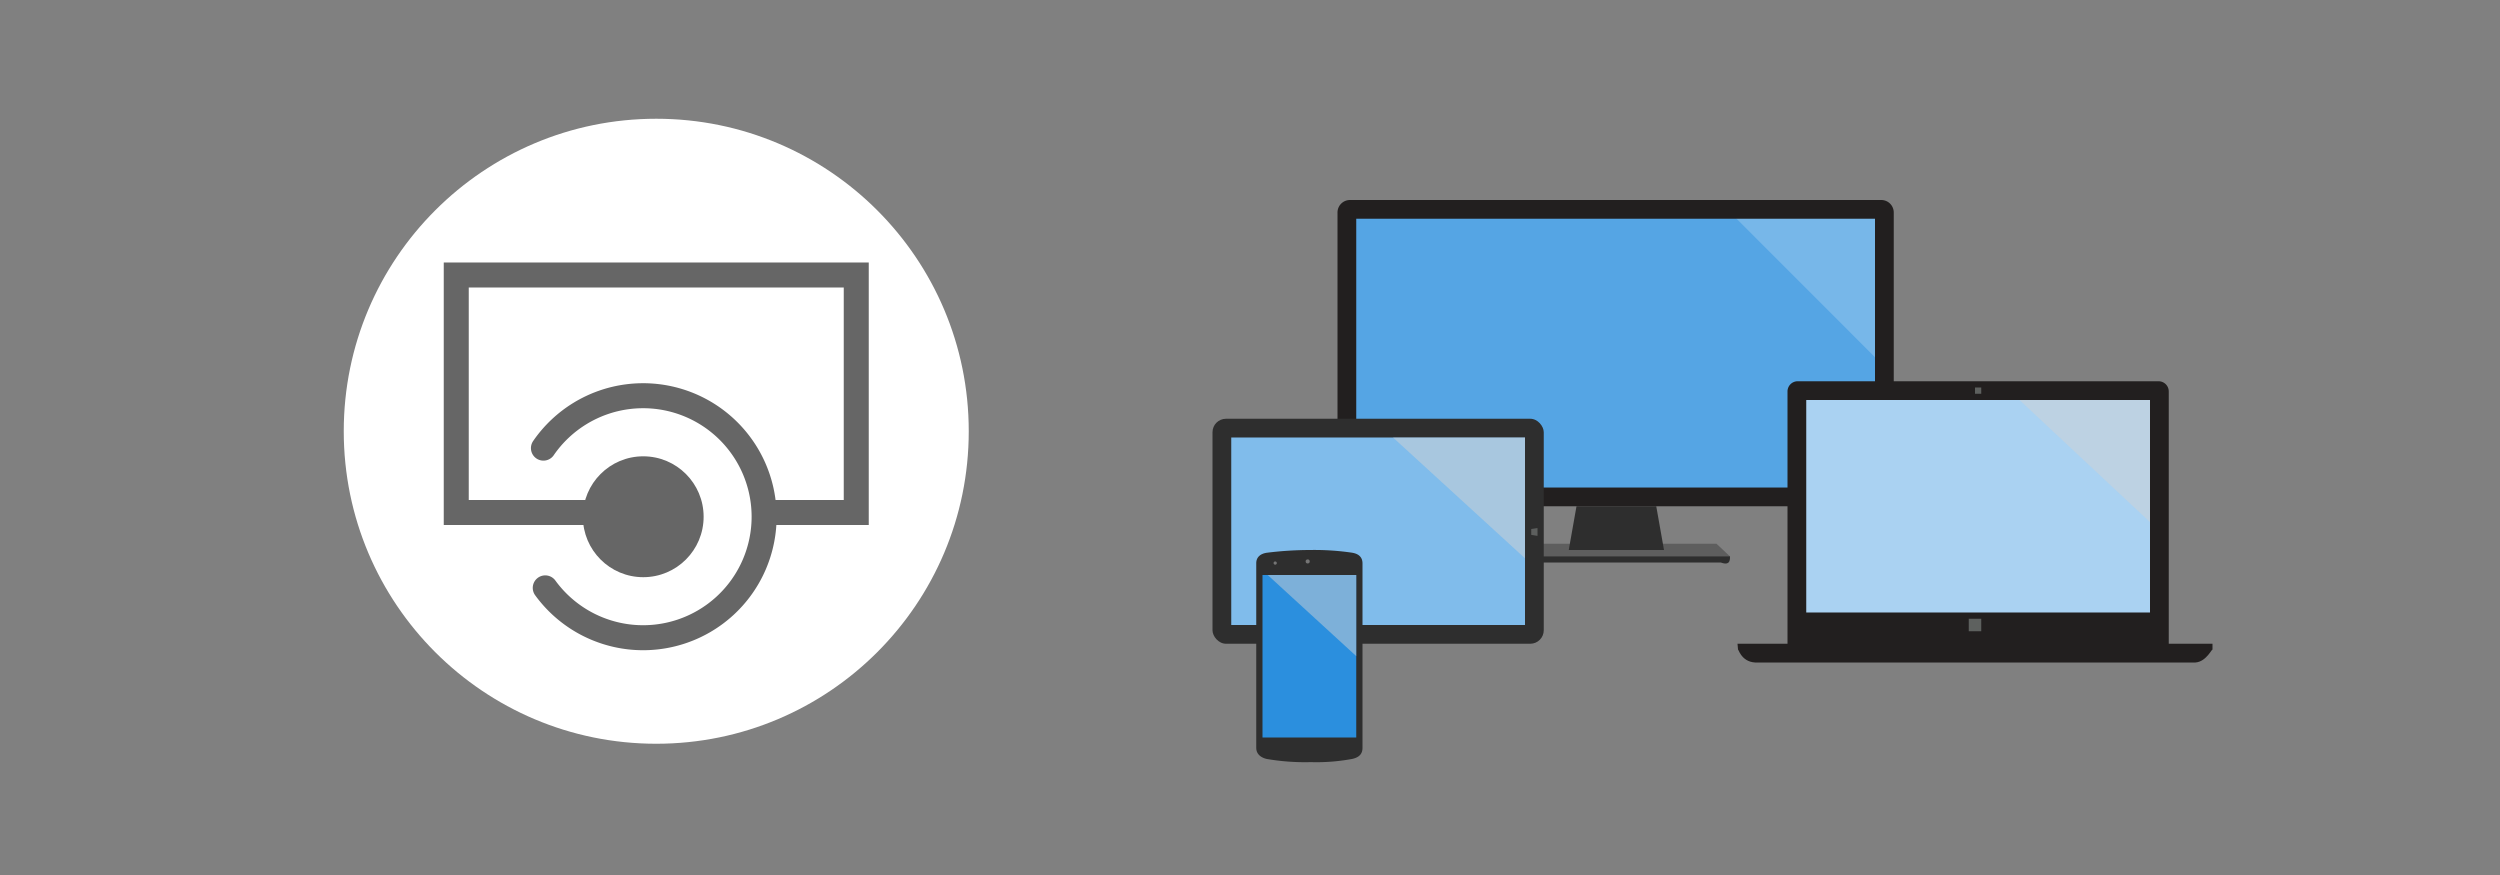 <svg xmlns="http://www.w3.org/2000/svg" viewBox="0 0 400 140"><rect x="0" y="0" width="400" height="140" fill="#808080" stroke="none"/><defs><style>.cls-5{fill:#2e2e2e}.cls-6{fill:#221f1f}.cls-9{fill:#d1d3d4;opacity:.5;mix-blend-mode:screen}.cls-13{fill:#757575}</style></defs><g style="isolation:isolate"><g id="Shapes"><path fill="#55a5e4" d="M216 32.25h84v46h-84z"/><path opacity=".2" fill="#fff" d="M300 57.16V32h-25.15L300 57.16z"/><path fill="#5e5e5e" d="M276.77 89h-36.3l2.13-2h32.04l2.13 2z"/><path class="cls-5" d="M275.33 90H242c-1.54.63-1.57-.73-1.57-1h36.37c-.03.27.2 1.63-1.47 1zm-9.09-2H251l1.24-7H265l1.24 7z"/><path class="cls-6" d="M301 32h-85a2 2 0 00-2 2v45a2 2 0 002 2h85a2 2 0 002-2V34a2 2 0 00-2-2zm-1 46h-83V35h83z"/><path class="cls-6" d="M347 104V62.63a1.63 1.63 0 00-1.63-1.63h-57.74a1.63 1.63 0 00-1.63 1.63V104z"/><path class="cls-6" d="M278.09 104c0-.45.38 1.87 2.73 2h70.45c1.82-.13 2.73-2.45 2.73-2v-1h-76z"/><path d="M316 62h1v1h-1zm-1 37h2v2h-2z" fill="#5e615f"/><path fill="#aad2f2" d="M289 64h55v34h-55z"/><path class="cls-9" d="M344 64h-20.88L344 83.54V64z"/><rect class="cls-5" x="194" y="67" width="53" height="36" rx="2.16" ry="2.16"/><path fill="#80bceb" d="M197 70h47v30h-47z"/><path fill="#5d5f5e" d="M245 85.58l1 .16v-1.25l-1 .15v.94z"/><path class="cls-9" d="M244 89.33V70h-21.12L244 89.33z"/><path class="cls-5" d="M216.35 121.43a31.36 31.36 0 01-6.62.51 36.15 36.15 0 01-7.08-.51c-1-.25-1.65-.84-1.65-1.78V90.12c0-.95.63-1.52 1.69-1.68a56.41 56.41 0 017-.44 41.19 41.19 0 016.62.43c1.14.18 1.69.77 1.69 1.72v29.5c0 .94-.49 1.52-1.65 1.78z"/><path fill="#2b8fde" d="M202 92h15v26h-15z"/><circle class="cls-13" cx="209.23" cy="89.83" r=".33"/><circle class="cls-13" cx="204.03" cy="90.09" r=".26"/><path class="cls-9" d="M217 104.98V92h-14.17L217 104.98z"/><circle cx="105" cy="69" r="50" fill="#fff"/><g id="Layer_1" data-name="Layer 1"><ellipse cx="102.92" cy="82.68" rx="9.66" ry="9.67" fill="#666"/><path fill="none" stroke="#666" stroke-miterlimit="10" stroke-width="4" d="M102 82H73V44h64v38h-15"/><path d="M87.24 94.06a19.36 19.36 0 10-.29-22.36" stroke-linecap="round" fill="none" stroke="#666" stroke-miterlimit="10" stroke-width="4"/></g></g></g></svg>